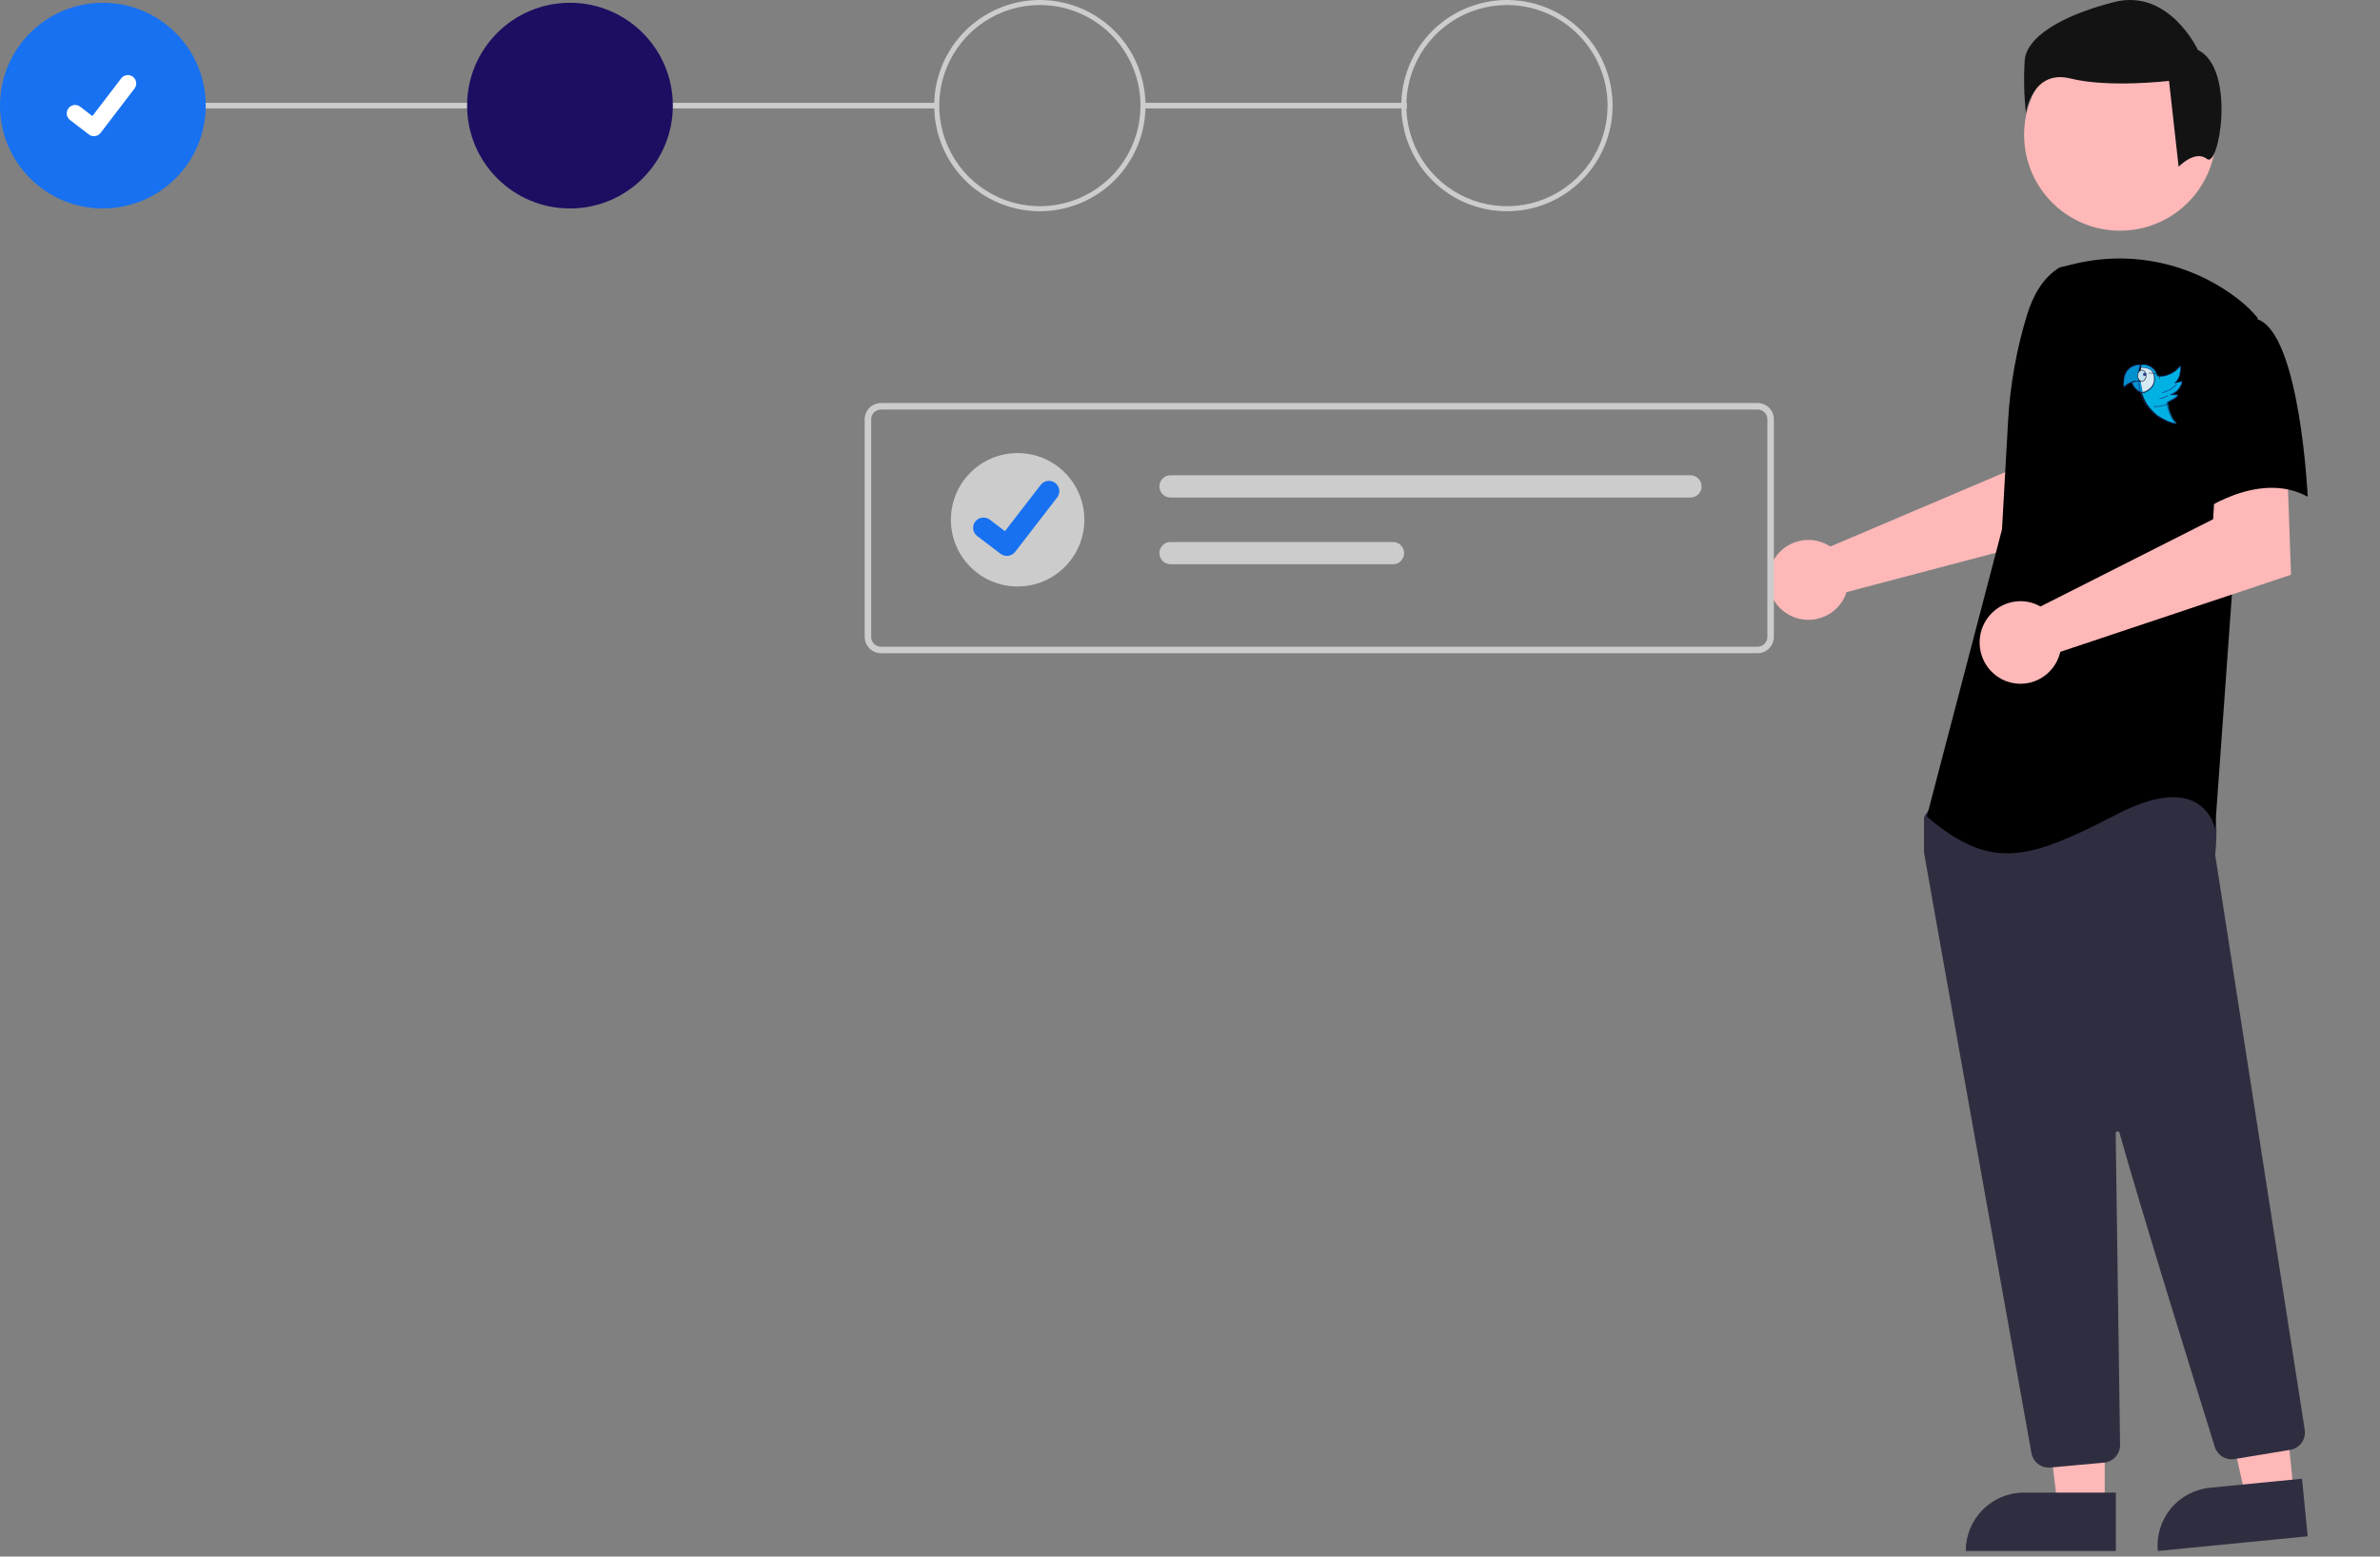 <?xml version="1.0" encoding="UTF-8"?> <svg xmlns="http://www.w3.org/2000/svg" width="856" height="560" viewBox="0 0 856 560" fill="none"><rect x="0" y="0" width="856" height="560" fill="#808080" stroke="none"/> <path d="M506 37H411V39H506V37Z" fill="#CCCCCC"></path> <path d="M337 37H37V39H337V37Z" fill="#CCCCCC"></path> <path d="M37 75C57.434 75 74 58.434 74 38C74 17.566 57.434 1 37 1C16.566 1 0 17.566 0 38C0 58.434 16.566 75 37 75Z" fill="#1771F1"></path> <path d="M205 75C225.435 75 242 58.434 242 38C242 17.566 225.435 1 205 1C184.565 1 168 17.566 168 38C168 58.434 184.565 75 205 75Z" fill="#1E0E62"></path> <path d="M374 76C366.484 76 359.137 73.771 352.888 69.596C346.639 65.42 341.769 59.486 338.893 52.542C336.016 45.598 335.264 37.958 336.73 30.587C338.196 23.215 341.816 16.444 347.13 11.13C352.444 5.816 359.215 2.196 366.587 0.73C373.958 -0.736 381.598 0.016 388.542 2.893C395.486 5.769 401.42 10.639 405.596 16.888C409.771 23.137 412 30.484 412 38C412 48.078 407.996 57.744 400.87 64.87C393.744 71.996 384.078 76 374 76ZM374 1.81C366.842 1.81 359.845 3.932 353.894 7.909C347.942 11.886 343.304 17.538 340.565 24.151C337.825 30.764 337.109 38.04 338.505 45.06C339.902 52.081 343.348 58.529 348.41 63.59C353.471 68.652 359.919 72.098 366.94 73.495C373.96 74.891 381.237 74.175 387.849 71.435C394.462 68.696 400.114 64.058 404.091 58.106C408.068 52.155 410.19 45.158 410.19 38C410.19 28.402 406.377 19.197 399.59 12.41C392.803 5.623 383.598 1.81 374 1.81Z" fill="#CCCCCC"></path> <path d="M542 76C534.484 76 527.137 73.771 520.888 69.596C514.639 65.42 509.769 59.486 506.893 52.542C504.016 45.598 503.264 37.958 504.73 30.587C506.196 23.215 509.816 16.444 515.13 11.13C520.444 5.816 527.215 2.196 534.587 0.73C541.958 -0.736 549.598 0.016 556.542 2.893C563.486 5.769 569.42 10.639 573.596 16.888C577.771 23.137 580 30.484 580 38C580 48.078 575.996 57.744 568.87 64.87C561.744 71.996 552.078 76 542 76ZM542 1.81C534.842 1.81 527.845 3.932 521.894 7.909C515.942 11.886 511.304 17.538 508.565 24.151C505.825 30.764 505.109 38.04 506.505 45.06C507.902 52.081 511.348 58.529 516.41 63.59C521.471 68.652 527.919 72.098 534.94 73.495C541.96 74.891 549.236 74.175 555.849 71.435C562.462 68.696 568.114 64.058 572.091 58.106C576.068 52.155 578.19 45.158 578.19 38C578.19 33.247 577.254 28.541 575.435 24.151C573.617 19.76 570.951 15.77 567.59 12.41C564.23 9.049 560.24 6.383 555.849 4.565C551.459 2.746 546.753 1.81 542 1.81Z" fill="#CCCCCC"></path> <path d="M33.785 49C33.136 49.001 32.505 48.789 31.987 48.399L31.955 48.375L25.179 43.175C24.545 42.687 24.131 41.967 24.026 41.173C23.921 40.379 24.136 39.575 24.622 38.939C25.107 38.304 25.825 37.888 26.617 37.783C27.409 37.678 28.209 37.893 28.843 38.38L33.231 41.757L43.601 28.182C44.087 27.547 44.804 27.131 45.596 27.026C46.387 26.921 47.187 27.136 47.821 27.623L47.757 27.712L47.823 27.623C48.456 28.111 48.87 28.831 48.974 29.625C49.078 30.419 48.864 31.222 48.379 31.858L36.181 47.816C35.899 48.184 35.535 48.482 35.12 48.686C34.704 48.89 34.247 48.996 33.784 48.994L33.785 49Z" fill="white"></path> <path d="M656.321 195.516C657.012 195.83 657.677 196.2 658.309 196.62L721.497 169.743L723.751 153.155L749 153L747.508 191.049L664.106 213.034C663.93 213.611 663.719 214.177 663.475 214.729C662.269 217.293 660.329 219.445 657.9 220.914C655.471 222.384 652.661 223.105 649.822 222.988C646.982 222.87 644.241 221.92 641.943 220.255C639.644 218.59 637.89 216.286 636.901 213.631C635.912 210.976 635.733 208.089 636.385 205.333C637.037 202.576 638.492 200.073 640.566 198.138C642.641 196.203 645.243 194.922 648.046 194.456C650.849 193.99 653.727 194.36 656.32 195.519L656.321 195.516Z" fill="#FEB8B8"></path> <path d="M756.998 542H740.058L732 475H757L756.998 542Z" fill="#FEB8B8"></path> <path d="M727.864 537.007H761V558H707C707 552.43 709.198 547.089 713.111 543.151C717.024 539.213 722.33 537 727.864 537V537.007Z" fill="#2F2E41"></path> <path d="M825 537.309L807.756 539L793 473.493L818.452 471L825 537.309Z" fill="#FEB8B8"></path> <path d="M794.873 535.241L827.949 532L830 552.718L776.101 558C775.557 552.506 777.229 547.021 780.749 542.753C784.269 538.485 789.35 535.783 794.872 535.241H794.873Z" fill="#2F2E41"></path> <path d="M762.5 83C781.554 83 797 67.554 797 48.5C797 29.446 781.554 14 762.5 14C743.446 14 728 29.446 728 48.5C728 67.554 743.446 83 762.5 83Z" fill="#FEB8B8"></path> <path d="M736.817 528C735.342 528.002 733.913 527.482 732.783 526.53C731.652 525.579 730.892 524.257 730.637 522.798C721.76 473.285 692.718 311.354 692.023 306.865C692.007 306.762 691.999 306.658 692 306.554V294.479C691.999 294.039 692.136 293.61 692.391 293.252L696.226 287.861C696.409 287.601 696.648 287.387 696.925 287.235C697.203 287.082 697.512 286.996 697.828 286.982C719.7 285.953 791.316 282.934 794.776 287.276C798.251 291.634 797.016 304.859 796.735 307.464L796.749 307.736L828.927 514.397C829.179 516.045 828.774 517.727 827.8 519.078C826.827 520.429 825.362 521.341 823.724 521.615L803.628 524.94C802.131 525.182 800.598 524.876 799.307 524.078C798.016 523.28 797.053 522.043 796.593 520.592C790.378 500.645 769.536 433.543 762.312 407.578C762.273 407.407 762.171 407.256 762.027 407.157C761.883 407.058 761.707 407.017 761.534 407.042C761.361 407.067 761.204 407.157 761.093 407.293C760.983 407.429 760.928 407.602 760.939 407.777C761.3 432.529 762.172 495.677 762.479 517.488L762.511 519.837C762.524 521.428 761.943 522.965 760.882 524.146C759.821 525.326 758.358 526.065 756.782 526.214L737.403 527.978C737.208 527.995 737.013 528.002 736.817 528Z" fill="#2F2E41"></path> <path d="M740.782 96.224C734.761 99.822 731.158 106.431 729.092 113.169C725.264 125.624 722.961 138.5 722.232 151.515L720.046 190.478L693 293.784C716.442 313.721 729.961 309.189 761.516 292.882C793.071 276.575 796.676 298.318 796.676 298.318L802.985 210.419L812 114.368C809.976 111.918 807.685 109.705 805.171 107.769C796.839 101.255 787.144 96.726 776.818 94.525C766.492 92.324 755.803 92.507 745.558 95.062L740.782 96.224Z" fill="black"></path> <path d="M731.787 217.214C732.512 217.488 733.214 217.82 733.887 218.205L795.983 186.798L797.014 169.784L822.628 168L824 206.783L741.019 234.514C740.342 237.452 738.796 240.112 736.586 242.141C734.376 244.169 731.607 245.47 728.648 245.869C725.688 246.269 722.679 245.748 720.019 244.377C717.36 243.006 715.177 240.849 713.76 238.194C712.343 235.538 711.761 232.51 712.089 229.511C712.418 226.513 713.642 223.686 715.599 221.408C717.557 219.13 720.154 217.508 723.046 216.758C725.938 216.008 728.987 216.165 731.788 217.209L731.787 217.214Z" fill="#FEB8B8"></path> <path d="M811.963 114.855C827.297 120.25 830 178.706 830 178.706C811.96 168.814 790.311 185 790.311 185C790.311 185 785.802 169.712 780.389 149.93C778.755 144.365 778.559 138.479 779.821 132.819C781.082 127.159 783.76 121.909 787.604 117.557C787.604 117.557 796.628 109.457 811.963 114.855Z" fill="black"></path> <path d="M793.797 57.195C789.474 53.761 783.576 60 783.576 60L780.118 29.101C780.118 29.101 758.503 31.672 744.667 28.242C730.83 24.812 728.671 40.695 728.671 40.695C727.957 34.281 727.813 27.816 728.238 21.377C729.103 13.65 740.342 5.923 760.229 0.772C780.116 -4.38 790.491 17.943 790.491 17.943C804.333 24.806 798.125 60.633 793.797 57.195Z" fill="#131313"></path> <path d="M632.161 235H316.839C315.291 234.998 313.807 234.382 312.712 233.286C311.618 232.19 311.002 230.704 311 229.154V150.846C311.002 149.296 311.618 147.81 312.712 146.714C313.807 145.618 315.291 145.002 316.839 145H632.161C633.709 145.002 635.193 145.618 636.288 146.714C637.382 147.81 637.998 149.296 638 150.846V229.154C637.998 230.704 637.382 232.19 636.288 233.286C635.193 234.382 633.709 234.998 632.161 235ZM316.839 147.339C315.91 147.34 315.02 147.71 314.363 148.368C313.706 149.025 313.336 149.917 313.335 150.847V229.155C313.336 230.085 313.706 230.977 314.362 231.635C315.019 232.292 315.91 232.662 316.839 232.663H632.161C633.09 232.662 633.981 232.292 634.638 231.635C635.295 230.977 635.664 230.085 635.665 229.155V150.846C635.664 149.916 635.295 149.024 634.638 148.366C633.981 147.709 633.09 147.339 632.161 147.338L316.839 147.339Z" fill="#CCCCCC"></path> <path d="M420.968 171C419.916 171 418.906 171.421 418.162 172.172C417.418 172.922 417 173.939 417 175C417 176.061 417.418 177.078 418.162 177.828C418.906 178.579 419.916 179 420.968 179H608.032C609.084 179 610.094 178.579 610.838 177.828C611.582 177.078 612 176.061 612 175C612 173.939 611.582 172.922 610.838 172.172C610.094 171.421 609.084 171 608.032 171H420.968Z" fill="#CCCCCC"></path> <path d="M420.949 195C419.901 195 418.897 195.421 418.157 196.172C417.416 196.922 417 197.939 417 199C417 200.061 417.416 201.078 418.157 201.828C418.897 202.579 419.901 203 420.949 203H501.051C502.099 203 503.103 202.579 503.843 201.828C504.584 201.078 505 200.061 505 199C505 197.939 504.584 196.922 503.843 196.172C503.103 195.421 502.099 195 501.051 195H420.949Z" fill="#CCCCCC"></path> <path d="M366 211C379.255 211 390 200.255 390 187C390 173.745 379.255 163 366 163C352.745 163 342 173.745 342 187C342 200.255 352.745 211 366 211Z" fill="#CCCCCC"></path> <path d="M362.135 200C361.33 200.001 360.548 199.743 359.904 199.264L359.864 199.234L351.464 192.853C350.677 192.254 350.162 191.37 350.032 190.395C349.902 189.42 350.168 188.434 350.77 187.653C351.373 186.872 352.263 186.361 353.245 186.232C354.227 186.103 355.22 186.366 356.007 186.964L361.448 191.107L374.306 174.451C374.908 173.671 375.798 173.161 376.779 173.032C377.76 172.903 378.752 173.167 379.538 173.764L379.458 173.874L379.541 173.764C380.325 174.363 380.838 175.246 380.968 176.22C381.097 177.194 380.832 178.179 380.231 178.96L365.108 198.554C364.758 199.005 364.308 199.37 363.793 199.621C363.278 199.871 362.712 200.001 362.139 199.999L362.135 200Z" fill="#1771F1"></path> <g style="mix-blend-mode:screen"> <g clip-path="url(#clip0_1948_22029)"> <path d="M782.228 137.824C782.281 137.868 782.782 137.724 783.361 137.605C783.643 137.556 783.922 137.488 784.196 137.401C784.538 137.265 784.514 137.291 784.754 137.204C784.929 137.139 784.73 137.843 784.634 138.137C784.415 138.737 784.116 139.303 783.745 139.819C783.56 140.073 783.349 140.313 783.349 140.313C783.242 140.437 783.145 140.539 783.081 140.604C783.081 140.604 782.985 140.703 782.887 140.796C782.553 141.117 780.914 142.08 780.747 142.126C780.711 142.136 780.707 142.142 780.73 142.147C780.914 142.181 782.808 142.061 783.261 142.187C783.351 142.212 783.242 142.404 783.138 142.541C783.079 142.617 783.016 142.688 782.949 142.755C782.14 143.492 781.127 143.95 780.122 144.49L780.116 144.49L780.091 144.504C779.994 144.547 779.896 144.588 779.747 144.652C779.666 144.686 779.664 144.867 779.685 145.074C779.7 145.164 779.714 145.255 779.73 145.346C779.872 146.65 780.227 147.919 780.781 149.101C780.832 149.23 780.882 149.356 780.938 149.483C781.152 149.993 781.409 150.483 781.707 150.946C781.777 151.055 781.848 151.15 781.922 151.247C782.143 151.537 782.388 151.806 782.655 152.051C782.771 152.162 782.844 152.254 782.823 152.306C782.753 152.481 781.633 152.231 780.543 151.842C779.794 151.568 779.065 151.238 778.363 150.856C777.397 150.351 776.751 150.013 775.96 149.415C775.169 148.817 774.698 148.31 773.956 147.528C773.956 147.528 772.797 146.3 772.076 145.168C771.991 145.036 771.912 144.905 771.912 144.905C771.912 144.905 771.837 144.781 771.764 144.654C771.568 144.314 770.752 142.65 770.395 141.423C770.631 141.439 770.869 141.414 771.097 141.349C771.224 141.315 771.348 141.273 771.47 141.223C772.561 140.777 773.59 140.032 774.229 139.096C774.29 139.008 774.354 138.914 774.417 138.812C774.557 138.583 774.673 138.338 774.761 138.083C774.837 137.859 774.893 137.628 774.926 137.393C774.941 137.285 774.952 137.176 774.96 137.079C774.965 136.808 774.969 136.536 774.965 136.259C774.967 136.124 774.959 135.988 774.952 135.854C774.939 135.439 774.858 135.03 774.712 134.643C774.665 134.514 774.609 134.389 774.547 134.268C774.009 133.029 772.63 132.532 771.477 132.34C771.371 132.326 771.266 132.315 771.161 132.309C770.948 132.294 770.734 132.293 770.521 132.305C770.391 132.315 770.264 132.328 770.152 132.342L769.901 132.31C769.978 131.941 770.12 131.59 770.318 131.273C770.324 131.265 770.327 131.255 770.328 131.245C770.329 131.234 770.327 131.224 770.322 131.215C770.318 131.206 770.311 131.198 770.302 131.193C770.294 131.187 770.284 131.184 770.274 131.183L770.38 131.178C772.35 131.093 774.216 131.845 775.309 133.609C775.372 133.713 775.435 133.82 775.494 133.932C775.554 134.044 775.609 134.135 775.66 134.239C775.711 134.342 775.756 134.448 775.796 134.556C775.845 134.676 775.89 134.797 775.93 134.92C775.97 135.043 776.031 135.18 776.076 135.313C776.231 135.327 776.383 135.339 776.536 135.349C776.689 135.359 776.84 135.367 776.989 135.372C777.095 135.374 777.19 135.375 777.29 135.377C777.642 135.396 777.996 135.38 778.345 135.329C778.464 135.311 778.581 135.291 778.698 135.267C779.355 135.091 779.995 134.855 780.613 134.564C780.734 134.506 780.854 134.446 780.972 134.383C782.09 133.886 783.027 133.046 783.792 132.093C783.839 132.019 783.882 131.949 783.921 131.891C783.999 131.773 784.06 131.699 784.111 131.715C784.146 131.725 784.167 131.78 784.183 131.874C784.198 131.969 784.208 132.109 784.221 132.292C784.219 132.416 784.217 132.541 784.224 132.665C784.23 132.789 784.22 132.917 784.218 133.042C784.117 134.299 784.005 135.535 783.241 136.547C783.176 136.668 783.108 136.787 783.04 136.906C782.958 137.031 782.866 137.148 782.764 137.256L782.678 137.349L782.588 137.442L782.501 137.529C782.394 137.635 782.294 137.728 782.26 137.756C782.226 137.784 782.216 137.812 782.228 137.824Z" fill="#00B2E4"></path> <path d="M769.871 136.943C769.856 136.692 769.849 136.448 769.853 136.212C769.854 136.115 769.856 136.007 769.852 135.884C769.848 135.761 769.856 135.624 769.853 135.47C769.856 135.275 769.857 135.179 769.859 135.094C769.866 134.637 769.867 134.17 769.887 133.722C769.89 133.572 769.902 133.426 769.912 133.282C769.946 132.914 769.999 132.549 770.071 132.187L770.304 132.219C770.409 132.205 770.529 132.192 770.652 132.183C770.852 132.17 771.054 132.171 771.254 132.186C771.353 132.187 771.452 132.203 771.551 132.216C772.641 132.405 773.936 132.896 774.442 134.113C774.501 134.233 774.553 134.356 774.597 134.482C774.735 134.864 774.811 135.267 774.823 135.676C774.829 135.808 774.833 135.942 774.834 136.075C774.838 136.345 774.834 136.615 774.829 136.883C774.822 136.983 774.811 137.086 774.797 137.192C774.766 137.424 774.713 137.651 774.641 137.872C774.558 138.124 774.449 138.365 774.317 138.591C774.257 138.697 774.197 138.783 774.139 138.87C773.537 139.791 772.567 140.525 771.539 140.968C771.424 141.017 771.307 141.059 771.188 141.093C770.973 141.157 770.749 141.181 770.526 141.165C770.505 141.089 770.485 141.013 770.467 140.941C770.45 140.869 770.414 140.717 770.374 140.539C770.265 140.057 770.224 139.829 770.207 139.74C770.198 139.688 770.184 139.612 770.16 139.461C770.141 139.344 770.12 139.208 770.097 139.054C770.02 138.389 769.915 137.644 769.871 136.943Z" fill="#D5EAF3"></path> <path d="M770.689 140.96C770.711 141.028 770.735 141.1 770.761 141.172C770.592 141.161 770.426 141.129 770.266 141.08C770.116 141.046 769.968 141.001 769.826 140.945C769.119 140.673 768.518 140.194 767.997 139.671C767.922 139.591 767.848 139.51 767.778 139.428C767.427 139.021 767.141 138.577 766.927 138.106C766.88 137.963 766.843 137.818 766.816 137.671L766.816 137.66C767.792 137.277 768.842 137.073 769.97 137.178C770.025 137.841 770.154 138.541 770.248 139.175C770.277 139.321 770.302 139.449 770.325 139.56C770.355 139.702 770.371 139.774 770.382 139.824C770.402 139.908 770.452 140.128 770.585 140.579C770.625 140.748 770.671 140.9 770.689 140.96Z" fill="#0091CE"></path> <path d="M769.864 131.157C769.874 131.157 769.884 131.16 769.892 131.166C769.901 131.171 769.908 131.179 769.913 131.188C769.917 131.197 769.919 131.206 769.919 131.216C769.918 131.226 769.915 131.236 769.909 131.244C769.705 131.552 769.561 131.894 769.482 132.252C769.405 132.608 769.348 132.968 769.311 133.331C769.3 133.473 769.292 133.618 769.285 133.765C769.264 134.208 769.26 134.669 769.256 135.12C769.254 135.204 769.253 135.299 769.25 135.491C769.247 135.643 769.245 135.778 769.25 135.9C769.254 136.022 769.246 136.128 769.251 136.224C769.248 136.458 769.256 136.698 769.272 136.946C768.238 136.839 767.286 137.054 766.394 137.455C766.194 137.545 765.997 137.645 765.802 137.751C765.688 137.811 765.574 137.871 765.462 137.933C765.369 137.985 765.277 138.035 765.185 138.093C765.093 138.151 765.003 138.205 764.914 138.263C764.759 138.336 764.567 138.517 764.391 138.636C764.305 138.702 764.222 138.772 764.139 138.843C764.055 138.915 763.974 138.987 763.895 139.063C763.842 139.037 763.822 139.011 763.81 138.914C763.816 138.514 763.811 138.109 763.815 137.704C763.817 137.568 763.819 137.433 763.822 137.296C763.842 136.008 764.15 134.718 764.859 133.647C764.91 133.572 764.97 133.494 765.029 133.414C765.087 133.333 765.159 133.249 765.233 133.164C765.518 132.859 765.83 132.579 766.164 132.326C766.274 132.242 766.392 132.162 766.509 132.085C767.492 131.46 768.662 131.238 769.856 131.158L769.864 131.157Z" fill="#0091CE"></path> <path d="M770.052 132.216C770.164 132.202 770.29 132.189 770.42 132.18C770.631 132.168 770.843 132.169 771.055 132.183C771.159 132.185 771.264 132.201 771.368 132.214C772.518 132.403 773.884 132.896 774.419 134.113C774.481 134.233 774.536 134.356 774.583 134.483C774.728 134.864 774.808 135.268 774.821 135.677C774.828 135.809 774.833 135.942 774.834 136.076C774.838 136.346 774.834 136.616 774.83 136.883C774.822 136.984 774.811 137.087 774.795 137.193C774.763 137.424 774.708 137.652 774.632 137.873C774.544 138.124 774.429 138.365 774.29 138.591C774.228 138.697 774.164 138.784 774.103 138.87C773.468 139.791 772.447 140.524 771.363 140.966C771.242 141.015 771.119 141.056 770.993 141.09C770.766 141.154 770.53 141.178 770.295 141.163C770.146 141.151 769.999 141.118 769.859 141.066C769.725 141.03 769.595 140.983 769.47 140.925C768.846 140.639 768.316 140.133 767.858 139.582C767.791 139.497 767.726 139.412 767.665 139.325C767.356 138.896 767.104 138.427 766.917 137.93C766.875 137.778 766.843 137.625 766.819 137.469" stroke="#173984" stroke-width="0.237" stroke-miterlimit="10" stroke-linecap="round"></path> <path d="M779.975 144.32C781.012 143.786 782.059 143.335 782.892 142.608C782.961 142.541 783.026 142.471 783.086 142.396C783.198 142.259 783.309 142.072 783.213 142.047C782.746 141.919 780.79 142.037 780.6 142.005C780.576 142.005 780.581 141.994 780.618 141.984C780.791 141.94 782.485 140.985 782.826 140.672C782.927 140.581 783.026 140.483 783.026 140.483C783.093 140.418 783.192 140.318 783.303 140.195C783.303 140.195 783.525 139.959 783.712 139.708C784.094 139.199 784.402 138.64 784.628 138.046C784.73 137.756 784.935 137.062 784.751 137.125C784.504 137.211 784.532 137.185 784.175 137.32C783.893 137.405 783.605 137.473 783.313 137.521C782.715 137.643 782.198 137.78 782.143 137.736C782.129 137.726 782.144 137.707 782.183 137.674C782.221 137.642 782.316 137.559 782.431 137.45L782.521 137.364L782.614 137.273L782.702 137.181C782.807 137.074 782.902 136.959 782.986 136.836C783.057 136.718 783.127 136.6 783.194 136.481C783.982 135.48 784.101 134.261 784.2 133.019C784.202 132.896 784.204 132.771 784.206 132.647C784.208 132.523 784.203 132.401 784.203 132.278C784.189 132.098 784.179 131.961 784.163 131.866C784.147 131.77 784.125 131.718 784.089 131.708C784.036 131.692 783.973 131.765 783.892 131.882C783.852 131.939 783.808 132.008 783.76 132.081C782.971 133.022 782.004 133.851 780.85 134.341C780.729 134.404 780.605 134.463 780.48 134.52C779.844 134.808 779.184 135.041 778.508 135.215C778.388 135.239 778.266 135.259 778.144 135.276C777.783 135.327 777.419 135.343 777.055 135.323C776.946 135.321 776.849 135.32 776.744 135.318C776.59 135.316 776.433 135.305 776.277 135.295C776.12 135.285 775.961 135.273 775.801 135.259C775.756 135.128 775.704 134.998 775.651 134.871C775.597 134.744 775.563 134.629 775.512 134.511C775.47 134.404 775.424 134.299 775.372 134.197C775.319 134.089 775.266 133.994 775.2 133.895C775.134 133.795 775.074 133.678 775.008 133.575C773.88 131.832 771.952 131.088 769.919 131.17" stroke="#173984" stroke-width="0.237" stroke-miterlimit="10" stroke-linecap="round"></path> <path d="M769.226 137.112C768.2 137.002 767.255 137.224 766.371 137.638C766.172 137.731 765.976 137.833 765.784 137.943C765.67 138.004 765.557 138.067 765.446 138.13C765.354 138.184 765.262 138.236 765.171 138.295C765.08 138.354 764.991 138.411 764.902 138.47C764.748 138.545 764.557 138.732 764.383 138.854C764.298 138.922 764.215 138.994 764.133 139.067C764.05 139.141 763.969 139.216 763.891 139.294C763.837 139.267 763.819 139.241 763.806 139.14C763.813 138.729 763.808 138.313 763.812 137.895C763.814 137.755 763.816 137.616 763.819 137.476C763.84 136.151 764.146 134.822 764.85 133.72C764.901 133.643 764.96 133.563 765.018 133.48C765.077 133.397 765.148 133.311 765.221 133.223C765.504 132.909 765.814 132.62 766.146 132.36C766.254 132.274 766.372 132.191 766.488 132.112C767.464 131.469 768.624 131.239 769.809 131.156C769.819 131.156 769.829 131.16 769.837 131.165C769.846 131.171 769.853 131.178 769.857 131.188C769.862 131.197 769.864 131.207 769.863 131.217C769.863 131.227 769.859 131.237 769.854 131.246C769.651 131.563 769.508 131.914 769.429 132.283C769.355 132.65 769.3 133.02 769.266 133.392C769.255 133.539 769.246 133.687 769.239 133.84C769.218 134.294 769.214 134.769 769.21 135.233C769.208 135.32 769.207 135.418 769.204 135.615C769.201 135.772 769.199 135.911 769.203 136.036C769.208 136.161 769.2 136.271 769.205 136.37C769.201 136.61 769.209 136.858 769.225 137.112C769.273 137.825 769.387 138.576 769.471 139.258C769.496 139.414 769.519 139.552 769.54 139.672C769.566 139.824 769.581 139.902 769.591 139.955C769.609 140.045 769.653 140.282 769.772 140.766C769.816 140.947 769.857 141.111 769.873 141.175C769.889 141.24 769.914 141.326 769.937 141.403C770.301 142.632 771.132 144.299 771.331 144.639C771.405 144.766 771.482 144.89 771.482 144.89C771.482 144.89 771.562 145.021 771.648 145.153C772.381 146.286 773.561 147.516 773.561 147.516C774.316 148.303 774.808 148.815 775.6 149.406C776.392 149.996 777.063 150.343 778.045 150.848C778.76 151.232 779.502 151.562 780.264 151.837C781.372 152.226 782.512 152.476 782.583 152.302C782.604 152.25 782.53 152.162 782.412 152.047C782.14 151.801 781.891 151.532 781.666 151.242C781.591 151.144 781.519 151.044 781.447 150.939C781.144 150.476 780.882 149.986 780.665 149.475C780.609 149.348 780.556 149.222 780.505 149.093C779.941 147.91 779.579 146.639 779.434 145.333C779.419 145.242 779.404 145.151 779.389 145.061C779.368 144.852 779.37 144.673 779.452 144.638C779.603 144.574 779.703 144.534 779.802 144.491L779.827 144.477" stroke="#173984" stroke-width="0.237" stroke-miterlimit="10" stroke-linecap="round"></path> <path d="M777.76 141.284C777.99 141.215 778.309 141.114 778.682 140.975C779.246 140.784 779.795 140.546 780.325 140.264C780.795 139.994 781.245 139.686 781.671 139.342C782.093 139.016 782.47 138.675 782.742 138.424C782.765 138.405 782.786 138.384 782.807 138.364" stroke="#173984" stroke-width="0.237" stroke-miterlimit="10" stroke-linecap="round"></path> <path d="M776.728 143.262C776.91 143.274 777.141 143.278 777.411 143.25C777.734 143.218 778.056 143.145 778.376 143.032C778.48 142.993 778.749 142.85 779.284 142.572C779.43 142.494 779.595 142.397 779.7 142.341L779.744 142.315" stroke="#173984" stroke-width="0.237" stroke-miterlimit="10" stroke-linecap="round"></path> <path d="M774.681 146.23C774.935 146.241 775.287 146.248 775.71 146.24C776.06 146.239 776.41 146.22 776.758 146.181C777.156 146.129 777.549 146.049 777.933 145.939C778.308 145.839 778.677 145.719 779.038 145.579C779.204 145.514 779.382 145.444 779.526 145.385L779.532 145.385C779.596 145.359 779.652 145.336 779.696 145.315" stroke="#173984" stroke-width="0.237" stroke-miterlimit="10" stroke-linecap="round"></path> <path d="M770.325 137.165C771.153 137.178 771.839 136.293 771.856 135.189C771.874 134.085 771.216 133.179 770.388 133.165C769.56 133.152 768.874 134.037 768.856 135.141C768.839 136.246 769.496 137.152 770.325 137.165Z" fill="#C1E3F1" stroke="#1A171B" stroke-width="0.207" stroke-miterlimit="10" stroke-linecap="round"></path> <path d="M776.823 136.268C776.855 136.049 776.85 135.824 776.807 135.607C776.764 135.391 776.684 135.186 776.571 135.005C776.459 134.825 776.316 134.671 776.152 134.554C775.987 134.437 775.804 134.358 775.613 134.322L772.872 134.205" stroke="#1A171B" stroke-width="0.175" stroke-miterlimit="10" stroke-linecap="round"></path> <path d="M771.356 135.181C771.632 135.185 771.86 134.965 771.864 134.689C771.868 134.413 771.648 134.185 771.372 134.181C771.096 134.176 770.869 134.397 770.864 134.673C770.86 134.949 771.08 135.176 771.356 135.181Z" fill="#293883" stroke="#293883" stroke-width="0.175" stroke-miterlimit="10" stroke-linecap="round"></path> </g> </g> <defs> <clipPath id="clip0_1948_22029"> <rect width="21" height="22" fill="white" transform="matrix(1 0.016 -0.016 1 763.92 131.062)"></rect> </clipPath> </defs> </svg> 